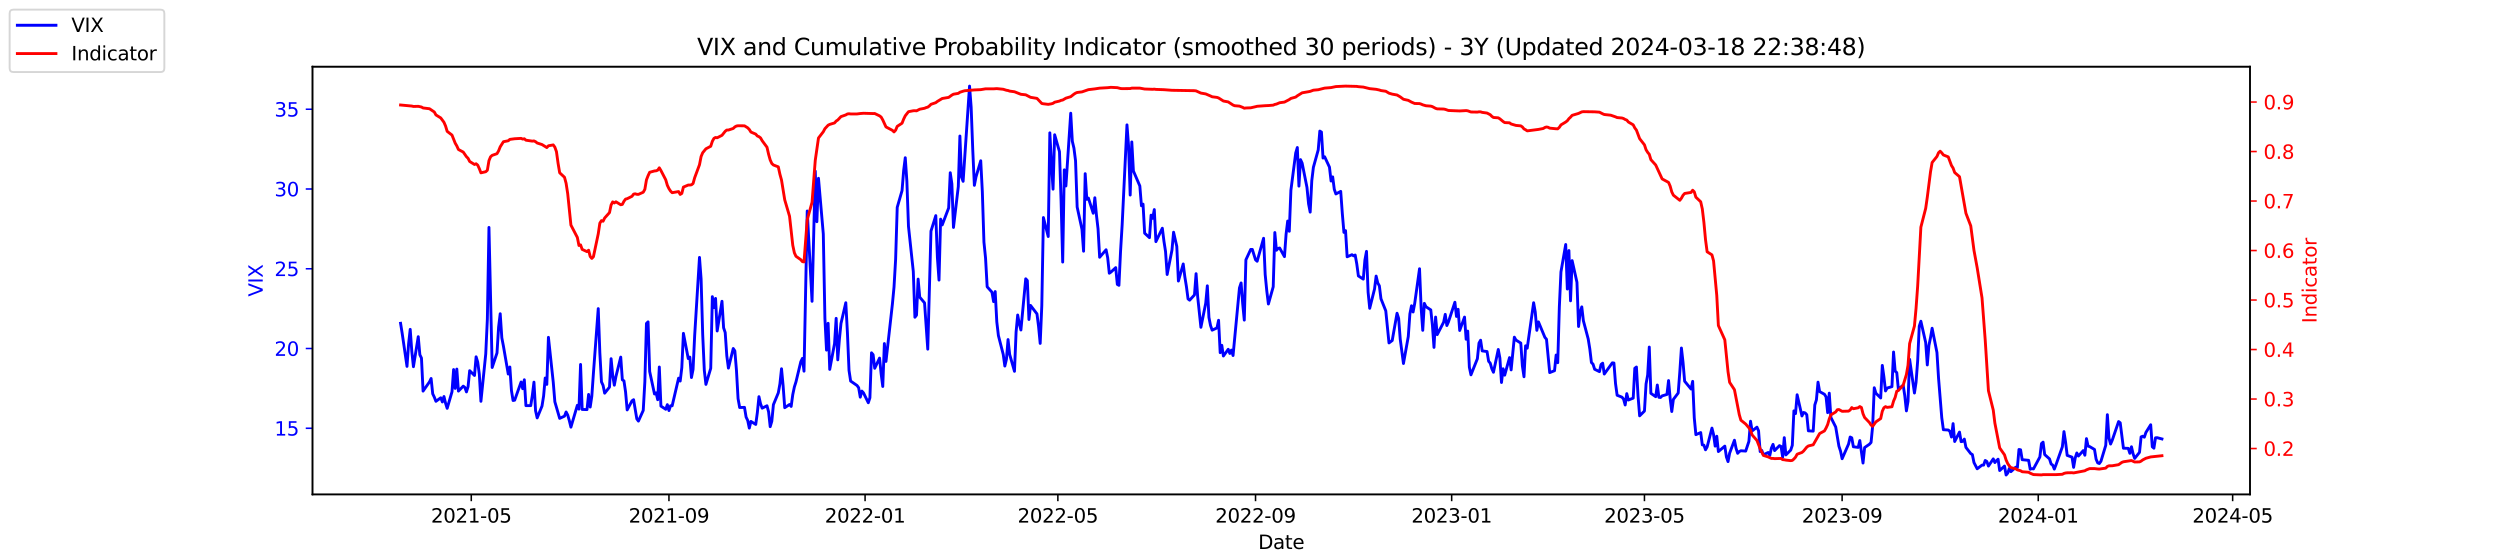 <?xml version="1.0" encoding="utf-8" standalone="no"?>
<!DOCTYPE svg PUBLIC "-//W3C//DTD SVG 1.1//EN"
  "http://www.w3.org/Graphics/SVG/1.1/DTD/svg11.dtd">
<svg xmlns:xlink="http://www.w3.org/1999/xlink" width="1296pt" height="288pt" viewBox="0 0 1296 288" xmlns="http://www.w3.org/2000/svg" version="1.1">
 <defs>
  <style type="text/css">*{stroke-linejoin: round; stroke-linecap: butt}</style>
 </defs>
 <g id="figure_1">
  <g id="patch_1">
   <path d="M 0 288 
L 1296 288 
L 1296 0 
L 0 0 
z
" style="fill: #ffffff"/>
  </g>
  <g id="axes_1">
   <g id="patch_2">
    <path d="M 162 256.32 
L 1166.4 256.32 
L 1166.4 34.56 
L 162 34.56 
z
" style="fill: #ffffff"/>
   </g>
   <g id="matplotlib.axis_1">
    <g id="xtick_1">
     <g id="line2d_1">
      <defs>
       <path id="m14a4047812" d="M 0 0 
L 0 3.5 
" style="stroke: #000000; stroke-width: 0.8"/>
      </defs>
      <g>
       <use xlink:href="#m14a4047812" x="244.311" y="256.32" style="stroke: #000000; stroke-width: 0.8"/>
      </g>
     </g>
     <g id="text_1">
      <!-- 2021-05 -->
      <g transform="translate(223.42 270.918) scale(0.1 -0.1)">
       <defs>
        <path id="DejaVuSans-32" d="M 1228 531 
L 3431 531 
L 3431 0 
L 469 0 
L 469 531 
Q 828 903 1448 1529 
Q 2069 2156 2228 2338 
Q 2531 2678 2651 2914 
Q 2772 3150 2772 3378 
Q 2772 3750 2511 3984 
Q 2250 4219 1831 4219 
Q 1534 4219 1204 4116 
Q 875 4013 500 3803 
L 500 4441 
Q 881 4594 1212 4672 
Q 1544 4750 1819 4750 
Q 2544 4750 2975 4387 
Q 3406 4025 3406 3419 
Q 3406 3131 3298 2873 
Q 3191 2616 2906 2266 
Q 2828 2175 2409 1742 
Q 1991 1309 1228 531 
z
" transform="scale(0.016)"/>
        <path id="DejaVuSans-30" d="M 2034 4250 
Q 1547 4250 1301 3770 
Q 1056 3291 1056 2328 
Q 1056 1369 1301 889 
Q 1547 409 2034 409 
Q 2525 409 2770 889 
Q 3016 1369 3016 2328 
Q 3016 3291 2770 3770 
Q 2525 4250 2034 4250 
z
M 2034 4750 
Q 2819 4750 3233 4129 
Q 3647 3509 3647 2328 
Q 3647 1150 3233 529 
Q 2819 -91 2034 -91 
Q 1250 -91 836 529 
Q 422 1150 422 2328 
Q 422 3509 836 4129 
Q 1250 4750 2034 4750 
z
" transform="scale(0.016)"/>
        <path id="DejaVuSans-31" d="M 794 531 
L 1825 531 
L 1825 4091 
L 703 3866 
L 703 4441 
L 1819 4666 
L 2450 4666 
L 2450 531 
L 3481 531 
L 3481 0 
L 794 0 
L 794 531 
z
" transform="scale(0.016)"/>
        <path id="DejaVuSans-2d" d="M 313 2009 
L 1997 2009 
L 1997 1497 
L 313 1497 
L 313 2009 
z
" transform="scale(0.016)"/>
        <path id="DejaVuSans-35" d="M 691 4666 
L 3169 4666 
L 3169 4134 
L 1269 4134 
L 1269 2991 
Q 1406 3038 1543 3061 
Q 1681 3084 1819 3084 
Q 2600 3084 3056 2656 
Q 3513 2228 3513 1497 
Q 3513 744 3044 326 
Q 2575 -91 1722 -91 
Q 1428 -91 1123 -41 
Q 819 9 494 109 
L 494 744 
Q 775 591 1075 516 
Q 1375 441 1709 441 
Q 2250 441 2565 725 
Q 2881 1009 2881 1497 
Q 2881 1984 2565 2268 
Q 2250 2553 1709 2553 
Q 1456 2553 1204 2497 
Q 953 2441 691 2322 
L 691 4666 
z
" transform="scale(0.016)"/>
       </defs>
       <use xlink:href="#DejaVuSans-32"/>
       <use xlink:href="#DejaVuSans-30" x="63.623"/>
       <use xlink:href="#DejaVuSans-32" x="127.246"/>
       <use xlink:href="#DejaVuSans-31" x="190.869"/>
       <use xlink:href="#DejaVuSans-2d" x="254.492"/>
       <use xlink:href="#DejaVuSans-30" x="290.576"/>
       <use xlink:href="#DejaVuSans-35" x="354.199"/>
      </g>
     </g>
    </g>
    <g id="xtick_2">
     <g id="line2d_2">
      <g>
       <use xlink:href="#m14a4047812" x="346.784" y="256.32" style="stroke: #000000; stroke-width: 0.8"/>
      </g>
     </g>
     <g id="text_2">
      <!-- 2021-09 -->
      <g transform="translate(325.893 270.918) scale(0.1 -0.1)">
       <defs>
        <path id="DejaVuSans-39" d="M 703 97 
L 703 672 
Q 941 559 1184 500 
Q 1428 441 1663 441 
Q 2288 441 2617 861 
Q 2947 1281 2994 2138 
Q 2813 1869 2534 1725 
Q 2256 1581 1919 1581 
Q 1219 1581 811 2004 
Q 403 2428 403 3163 
Q 403 3881 828 4315 
Q 1253 4750 1959 4750 
Q 2769 4750 3195 4129 
Q 3622 3509 3622 2328 
Q 3622 1225 3098 567 
Q 2575 -91 1691 -91 
Q 1453 -91 1209 -44 
Q 966 3 703 97 
z
M 1959 2075 
Q 2384 2075 2632 2365 
Q 2881 2656 2881 3163 
Q 2881 3666 2632 3958 
Q 2384 4250 1959 4250 
Q 1534 4250 1286 3958 
Q 1038 3666 1038 3163 
Q 1038 2656 1286 2365 
Q 1534 2075 1959 2075 
z
" transform="scale(0.016)"/>
       </defs>
       <use xlink:href="#DejaVuSans-32"/>
       <use xlink:href="#DejaVuSans-30" x="63.623"/>
       <use xlink:href="#DejaVuSans-32" x="127.246"/>
       <use xlink:href="#DejaVuSans-31" x="190.869"/>
       <use xlink:href="#DejaVuSans-2d" x="254.492"/>
       <use xlink:href="#DejaVuSans-30" x="290.576"/>
       <use xlink:href="#DejaVuSans-39" x="354.199"/>
      </g>
     </g>
    </g>
    <g id="xtick_3">
     <g id="line2d_3">
      <g>
       <use xlink:href="#m14a4047812" x="448.459" y="256.32" style="stroke: #000000; stroke-width: 0.8"/>
      </g>
     </g>
     <g id="text_3">
      <!-- 2022-01 -->
      <g transform="translate(427.567 270.918) scale(0.1 -0.1)">
       <use xlink:href="#DejaVuSans-32"/>
       <use xlink:href="#DejaVuSans-30" x="63.623"/>
       <use xlink:href="#DejaVuSans-32" x="127.246"/>
       <use xlink:href="#DejaVuSans-32" x="190.869"/>
       <use xlink:href="#DejaVuSans-2d" x="254.492"/>
       <use xlink:href="#DejaVuSans-30" x="290.576"/>
       <use xlink:href="#DejaVuSans-31" x="354.199"/>
      </g>
     </g>
    </g>
    <g id="xtick_4">
     <g id="line2d_4">
      <g>
       <use xlink:href="#m14a4047812" x="548.397" y="256.32" style="stroke: #000000; stroke-width: 0.8"/>
      </g>
     </g>
     <g id="text_4">
      <!-- 2022-05 -->
      <g transform="translate(527.506 270.918) scale(0.1 -0.1)">
       <use xlink:href="#DejaVuSans-32"/>
       <use xlink:href="#DejaVuSans-30" x="63.623"/>
       <use xlink:href="#DejaVuSans-32" x="127.246"/>
       <use xlink:href="#DejaVuSans-32" x="190.869"/>
       <use xlink:href="#DejaVuSans-2d" x="254.492"/>
       <use xlink:href="#DejaVuSans-30" x="290.576"/>
       <use xlink:href="#DejaVuSans-35" x="354.199"/>
      </g>
     </g>
    </g>
    <g id="xtick_5">
     <g id="line2d_5">
      <g>
       <use xlink:href="#m14a4047812" x="650.87" y="256.32" style="stroke: #000000; stroke-width: 0.8"/>
      </g>
     </g>
     <g id="text_5">
      <!-- 2022-09 -->
      <g transform="translate(629.979 270.918) scale(0.1 -0.1)">
       <use xlink:href="#DejaVuSans-32"/>
       <use xlink:href="#DejaVuSans-30" x="63.623"/>
       <use xlink:href="#DejaVuSans-32" x="127.246"/>
       <use xlink:href="#DejaVuSans-32" x="190.869"/>
       <use xlink:href="#DejaVuSans-2d" x="254.492"/>
       <use xlink:href="#DejaVuSans-30" x="290.576"/>
       <use xlink:href="#DejaVuSans-39" x="354.199"/>
      </g>
     </g>
    </g>
    <g id="xtick_6">
     <g id="line2d_6">
      <g>
       <use xlink:href="#m14a4047812" x="752.545" y="256.32" style="stroke: #000000; stroke-width: 0.8"/>
      </g>
     </g>
     <g id="text_6">
      <!-- 2023-01 -->
      <g transform="translate(731.653 270.918) scale(0.1 -0.1)">
       <defs>
        <path id="DejaVuSans-33" d="M 2597 2516 
Q 3050 2419 3304 2112 
Q 3559 1806 3559 1356 
Q 3559 666 3084 287 
Q 2609 -91 1734 -91 
Q 1441 -91 1130 -33 
Q 819 25 488 141 
L 488 750 
Q 750 597 1062 519 
Q 1375 441 1716 441 
Q 2309 441 2620 675 
Q 2931 909 2931 1356 
Q 2931 1769 2642 2001 
Q 2353 2234 1838 2234 
L 1294 2234 
L 1294 2753 
L 1863 2753 
Q 2328 2753 2575 2939 
Q 2822 3125 2822 3475 
Q 2822 3834 2567 4026 
Q 2313 4219 1838 4219 
Q 1578 4219 1281 4162 
Q 984 4106 628 3988 
L 628 4550 
Q 988 4650 1302 4700 
Q 1616 4750 1894 4750 
Q 2613 4750 3031 4423 
Q 3450 4097 3450 3541 
Q 3450 3153 3228 2886 
Q 3006 2619 2597 2516 
z
" transform="scale(0.016)"/>
       </defs>
       <use xlink:href="#DejaVuSans-32"/>
       <use xlink:href="#DejaVuSans-30" x="63.623"/>
       <use xlink:href="#DejaVuSans-32" x="127.246"/>
       <use xlink:href="#DejaVuSans-33" x="190.869"/>
       <use xlink:href="#DejaVuSans-2d" x="254.492"/>
       <use xlink:href="#DejaVuSans-30" x="290.576"/>
       <use xlink:href="#DejaVuSans-31" x="354.199"/>
      </g>
     </g>
    </g>
    <g id="xtick_7">
     <g id="line2d_7">
      <g>
       <use xlink:href="#m14a4047812" x="852.483" y="256.32" style="stroke: #000000; stroke-width: 0.8"/>
      </g>
     </g>
     <g id="text_7">
      <!-- 2023-05 -->
      <g transform="translate(831.592 270.918) scale(0.1 -0.1)">
       <use xlink:href="#DejaVuSans-32"/>
       <use xlink:href="#DejaVuSans-30" x="63.623"/>
       <use xlink:href="#DejaVuSans-32" x="127.246"/>
       <use xlink:href="#DejaVuSans-33" x="190.869"/>
       <use xlink:href="#DejaVuSans-2d" x="254.492"/>
       <use xlink:href="#DejaVuSans-30" x="290.576"/>
       <use xlink:href="#DejaVuSans-35" x="354.199"/>
      </g>
     </g>
    </g>
    <g id="xtick_8">
     <g id="line2d_8">
      <g>
       <use xlink:href="#m14a4047812" x="954.956" y="256.32" style="stroke: #000000; stroke-width: 0.8"/>
      </g>
     </g>
     <g id="text_8">
      <!-- 2023-09 -->
      <g transform="translate(934.065 270.918) scale(0.1 -0.1)">
       <use xlink:href="#DejaVuSans-32"/>
       <use xlink:href="#DejaVuSans-30" x="63.623"/>
       <use xlink:href="#DejaVuSans-32" x="127.246"/>
       <use xlink:href="#DejaVuSans-33" x="190.869"/>
       <use xlink:href="#DejaVuSans-2d" x="254.492"/>
       <use xlink:href="#DejaVuSans-30" x="290.576"/>
       <use xlink:href="#DejaVuSans-39" x="354.199"/>
      </g>
     </g>
    </g>
    <g id="xtick_9">
     <g id="line2d_9">
      <g>
       <use xlink:href="#m14a4047812" x="1056.631" y="256.32" style="stroke: #000000; stroke-width: 0.8"/>
      </g>
     </g>
     <g id="text_9">
      <!-- 2024-01 -->
      <g transform="translate(1035.739 270.918) scale(0.1 -0.1)">
       <defs>
        <path id="DejaVuSans-34" d="M 2419 4116 
L 825 1625 
L 2419 1625 
L 2419 4116 
z
M 2253 4666 
L 3047 4666 
L 3047 1625 
L 3713 1625 
L 3713 1100 
L 3047 1100 
L 3047 0 
L 2419 0 
L 2419 1100 
L 313 1100 
L 313 1709 
L 2253 4666 
z
" transform="scale(0.016)"/>
       </defs>
       <use xlink:href="#DejaVuSans-32"/>
       <use xlink:href="#DejaVuSans-30" x="63.623"/>
       <use xlink:href="#DejaVuSans-32" x="127.246"/>
       <use xlink:href="#DejaVuSans-34" x="190.869"/>
       <use xlink:href="#DejaVuSans-2d" x="254.492"/>
       <use xlink:href="#DejaVuSans-30" x="290.576"/>
       <use xlink:href="#DejaVuSans-31" x="354.199"/>
      </g>
     </g>
    </g>
    <g id="xtick_10">
     <g id="line2d_10">
      <g>
       <use xlink:href="#m14a4047812" x="1157.402" y="256.32" style="stroke: #000000; stroke-width: 0.8"/>
      </g>
     </g>
     <g id="text_10">
      <!-- 2024-05 -->
      <g transform="translate(1136.511 270.918) scale(0.1 -0.1)">
       <use xlink:href="#DejaVuSans-32"/>
       <use xlink:href="#DejaVuSans-30" x="63.623"/>
       <use xlink:href="#DejaVuSans-32" x="127.246"/>
       <use xlink:href="#DejaVuSans-34" x="190.869"/>
       <use xlink:href="#DejaVuSans-2d" x="254.492"/>
       <use xlink:href="#DejaVuSans-30" x="290.576"/>
       <use xlink:href="#DejaVuSans-35" x="354.199"/>
      </g>
     </g>
    </g>
    <g id="text_11">
     <!-- Date -->
     <g transform="translate(652.249 284.597) scale(0.1 -0.1)">
      <defs>
       <path id="DejaVuSans-44" d="M 1259 4147 
L 1259 519 
L 2022 519 
Q 2988 519 3436 956 
Q 3884 1394 3884 2338 
Q 3884 3275 3436 3711 
Q 2988 4147 2022 4147 
L 1259 4147 
z
M 628 4666 
L 1925 4666 
Q 3281 4666 3915 4102 
Q 4550 3538 4550 2338 
Q 4550 1131 3912 565 
Q 3275 0 1925 0 
L 628 0 
L 628 4666 
z
" transform="scale(0.016)"/>
       <path id="DejaVuSans-61" d="M 2194 1759 
Q 1497 1759 1228 1600 
Q 959 1441 959 1056 
Q 959 750 1161 570 
Q 1363 391 1709 391 
Q 2188 391 2477 730 
Q 2766 1069 2766 1631 
L 2766 1759 
L 2194 1759 
z
M 3341 1997 
L 3341 0 
L 2766 0 
L 2766 531 
Q 2569 213 2275 61 
Q 1981 -91 1556 -91 
Q 1019 -91 701 211 
Q 384 513 384 1019 
Q 384 1609 779 1909 
Q 1175 2209 1959 2209 
L 2766 2209 
L 2766 2266 
Q 2766 2663 2505 2880 
Q 2244 3097 1772 3097 
Q 1472 3097 1187 3025 
Q 903 2953 641 2809 
L 641 3341 
Q 956 3463 1253 3523 
Q 1550 3584 1831 3584 
Q 2591 3584 2966 3190 
Q 3341 2797 3341 1997 
z
" transform="scale(0.016)"/>
       <path id="DejaVuSans-74" d="M 1172 4494 
L 1172 3500 
L 2356 3500 
L 2356 3053 
L 1172 3053 
L 1172 1153 
Q 1172 725 1289 603 
Q 1406 481 1766 481 
L 2356 481 
L 2356 0 
L 1766 0 
Q 1100 0 847 248 
Q 594 497 594 1153 
L 594 3053 
L 172 3053 
L 172 3500 
L 594 3500 
L 594 4494 
L 1172 4494 
z
" transform="scale(0.016)"/>
       <path id="DejaVuSans-65" d="M 3597 1894 
L 3597 1613 
L 953 1613 
Q 991 1019 1311 708 
Q 1631 397 2203 397 
Q 2534 397 2845 478 
Q 3156 559 3463 722 
L 3463 178 
Q 3153 47 2828 -22 
Q 2503 -91 2169 -91 
Q 1331 -91 842 396 
Q 353 884 353 1716 
Q 353 2575 817 3079 
Q 1281 3584 2069 3584 
Q 2775 3584 3186 3129 
Q 3597 2675 3597 1894 
z
M 3022 2063 
Q 3016 2534 2758 2815 
Q 2500 3097 2075 3097 
Q 1594 3097 1305 2825 
Q 1016 2553 972 2059 
L 3022 2063 
z
" transform="scale(0.016)"/>
      </defs>
      <use xlink:href="#DejaVuSans-44"/>
      <use xlink:href="#DejaVuSans-61" x="77.002"/>
      <use xlink:href="#DejaVuSans-74" x="138.281"/>
      <use xlink:href="#DejaVuSans-65" x="177.49"/>
     </g>
    </g>
   </g>
   <g id="matplotlib.axis_2">
    <g id="ytick_1">
     <g id="line2d_11">
      <defs>
       <path id="m359343faa2" d="M 0 0 
L -3.5 0 
" style="stroke: #0000ff; stroke-width: 0.8"/>
      </defs>
      <g>
       <use xlink:href="#m359343faa2" x="162" y="222.012" style="fill: #0000ff; stroke: #0000ff; stroke-width: 0.8"/>
      </g>
     </g>
     <g id="text_12">
      <!-- 15 -->
      <g style="fill: #0000ff" transform="translate(142.275 225.811) scale(0.1 -0.1)">
       <use xlink:href="#DejaVuSans-31"/>
       <use xlink:href="#DejaVuSans-35" x="63.623"/>
      </g>
     </g>
    </g>
    <g id="ytick_2">
     <g id="line2d_12">
      <g>
       <use xlink:href="#m359343faa2" x="162" y="180.666" style="fill: #0000ff; stroke: #0000ff; stroke-width: 0.8"/>
      </g>
     </g>
     <g id="text_13">
      <!-- 20 -->
      <g style="fill: #0000ff" transform="translate(142.275 184.465) scale(0.1 -0.1)">
       <use xlink:href="#DejaVuSans-32"/>
       <use xlink:href="#DejaVuSans-30" x="63.623"/>
      </g>
     </g>
    </g>
    <g id="ytick_3">
     <g id="line2d_13">
      <g>
       <use xlink:href="#m359343faa2" x="162" y="139.321" style="fill: #0000ff; stroke: #0000ff; stroke-width: 0.8"/>
      </g>
     </g>
     <g id="text_14">
      <!-- 25 -->
      <g style="fill: #0000ff" transform="translate(142.275 143.12) scale(0.1 -0.1)">
       <use xlink:href="#DejaVuSans-32"/>
       <use xlink:href="#DejaVuSans-35" x="63.623"/>
      </g>
     </g>
    </g>
    <g id="ytick_4">
     <g id="line2d_14">
      <g>
       <use xlink:href="#m359343faa2" x="162" y="97.976" style="fill: #0000ff; stroke: #0000ff; stroke-width: 0.8"/>
      </g>
     </g>
     <g id="text_15">
      <!-- 30 -->
      <g style="fill: #0000ff" transform="translate(142.275 101.775) scale(0.1 -0.1)">
       <use xlink:href="#DejaVuSans-33"/>
       <use xlink:href="#DejaVuSans-30" x="63.623"/>
      </g>
     </g>
    </g>
    <g id="ytick_5">
     <g id="line2d_15">
      <g>
       <use xlink:href="#m359343faa2" x="162" y="56.63" style="fill: #0000ff; stroke: #0000ff; stroke-width: 0.8"/>
      </g>
     </g>
     <g id="text_16">
      <!-- 35 -->
      <g style="fill: #0000ff" transform="translate(142.275 60.429) scale(0.1 -0.1)">
       <use xlink:href="#DejaVuSans-33"/>
       <use xlink:href="#DejaVuSans-35" x="63.623"/>
      </g>
     </g>
    </g>
    <g id="text_17">
     <!-- VIX -->
     <g style="fill: #0000ff" transform="translate(136.195 153.76) rotate(-90) scale(0.1 -0.1)">
      <defs>
       <path id="DejaVuSans-56" d="M 1831 0 
L 50 4666 
L 709 4666 
L 2188 738 
L 3669 4666 
L 4325 4666 
L 2547 0 
L 1831 0 
z
" transform="scale(0.016)"/>
       <path id="DejaVuSans-49" d="M 628 4666 
L 1259 4666 
L 1259 0 
L 628 0 
L 628 4666 
z
" transform="scale(0.016)"/>
       <path id="DejaVuSans-58" d="M 403 4666 
L 1081 4666 
L 2241 2931 
L 3406 4666 
L 4084 4666 
L 2584 2425 
L 4184 0 
L 3506 0 
L 2194 1984 
L 872 0 
L 191 0 
L 1856 2491 
L 403 4666 
z
" transform="scale(0.016)"/>
      </defs>
      <use xlink:href="#DejaVuSans-56"/>
      <use xlink:href="#DejaVuSans-49" x="68.408"/>
      <use xlink:href="#DejaVuSans-58" x="97.9"/>
     </g>
    </g>
   </g>
   <g id="line2d_16">
    <path d="M 207.655 167.601 
L 208.488 172.811 
L 210.987 189.928 
L 211.82 178.186 
L 212.653 170.743 
L 213.486 182.237 
L 214.319 190.093 
L 216.819 174.547 
L 217.652 183.891 
L 218.485 185.628 
L 219.318 202.745 
L 222.651 197.949 
L 223.484 196.212 
L 224.317 204.15 
L 225.15 205.887 
L 225.983 208.037 
L 228.482 206.218 
L 229.315 208.368 
L 230.149 205.556 
L 230.982 209.029 
L 231.815 211.675 
L 234.314 203.075 
L 235.147 191.581 
L 235.98 201.339 
L 236.813 191.333 
L 237.647 202.745 
L 240.146 200.181 
L 240.979 200.843 
L 241.812 203.158 
L 242.645 200.429 
L 243.478 192.16 
L 245.978 194.641 
L 246.811 184.966 
L 247.644 187.695 
L 248.477 193.979 
L 249.31 208.037 
L 251.809 183.478 
L 252.643 165.451 
L 253.476 117.904 
L 255.142 190.506 
L 257.641 182.982 
L 258.474 169.586 
L 259.307 162.64 
L 260.141 175.126 
L 260.974 179.426 
L 263.473 193.897 
L 264.306 190.258 
L 265.139 202.497 
L 265.972 207.623 
L 266.806 207.458 
L 270.138 198.031 
L 270.971 201.504 
L 271.804 196.874 
L 272.637 210.27 
L 275.137 210.27 
L 275.97 204.895 
L 276.803 198.114 
L 277.636 212.916 
L 278.469 216.637 
L 280.968 210.518 
L 281.802 205.308 
L 282.635 195.964 
L 283.468 199.272 
L 284.301 174.878 
L 286.8 198.114 
L 287.633 208.285 
L 290.133 216.885 
L 292.632 215.727 
L 293.465 213.577 
L 294.298 215.148 
L 295.131 218.042 
L 295.964 221.433 
L 299.297 210.104 
L 300.13 212.089 
L 300.963 188.935 
L 301.796 212.254 
L 304.296 212.337 
L 305.129 204.481 
L 305.962 211.014 
L 306.795 205.391 
L 307.628 193.483 
L 310.127 159.994 
L 310.96 182.899 
L 311.794 197.949 
L 312.627 199.768 
L 313.46 203.82 
L 315.959 200.677 
L 316.792 185.958 
L 317.625 194.641 
L 318.458 199.685 
L 319.292 195.22 
L 321.791 185.132 
L 322.624 196.874 
L 323.457 197.452 
L 324.29 203.158 
L 325.123 212.502 
L 327.623 207.789 
L 328.456 207.21 
L 330.122 217.133 
L 330.955 218.291 
L 333.454 212.75 
L 334.288 197.949 
L 335.121 167.684 
L 335.954 166.857 
L 336.787 192.574 
L 339.286 204.233 
L 340.119 203.654 
L 340.952 207.21 
L 341.786 190.258 
L 342.619 210.518 
L 345.118 212.171 
L 345.951 209.773 
L 346.784 212.833 
L 347.617 210.352 
L 348.45 210.352 
L 351.783 196.047 
L 352.616 197.535 
L 353.449 190.589 
L 354.282 172.811 
L 356.782 185.876 
L 357.615 185.132 
L 358.448 195.716 
L 359.281 191.499 
L 360.114 173.968 
L 362.613 133.45 
L 363.447 144.613 
L 364.28 173.472 
L 365.113 191.995 
L 365.946 199.272 
L 368.445 190.92 
L 369.278 153.792 
L 370.111 159.497 
L 370.945 154.701 
L 371.778 171.57 
L 374.277 156.19 
L 375.11 169.916 
L 375.943 172.397 
L 376.776 184.47 
L 377.609 190.837 
L 380.109 180.666 
L 380.942 181.907 
L 381.775 191.912 
L 382.608 206.631 
L 383.441 211.262 
L 385.941 211.179 
L 386.774 216.223 
L 387.607 217.96 
L 388.44 221.929 
L 389.273 218.456 
L 391.772 220.027 
L 392.605 213.908 
L 393.439 205.639 
L 394.272 209.36 
L 395.105 211.593 
L 397.604 210.352 
L 398.437 213.494 
L 399.27 221.185 
L 400.103 218.373 
L 400.937 209.773 
L 403.471 203.654 
L 404.304 199.024 
L 405.137 191.168 
L 405.97 200.016 
L 406.803 211.345 
L 409.302 209.691 
L 410.136 210.683 
L 410.969 204.564 
L 411.802 200.595 
L 412.635 197.949 
L 415.134 187.53 
L 415.967 185.793 
L 416.8 192.408 
L 418.467 109.387 
L 420.966 156.19 
L 422.632 88.714 
L 423.465 114.927 
L 424.298 92.435 
L 426.798 121.294 
L 427.631 165.038 
L 428.464 181.493 
L 429.297 167.601 
L 430.13 191.499 
L 432.63 178.103 
L 433.463 165.038 
L 434.296 186.537 
L 435.129 175.953 
L 435.962 167.684 
L 438.461 156.934 
L 439.294 172.314 
L 440.128 191.995 
L 440.961 197.535 
L 444.293 199.85 
L 445.126 201.008 
L 445.959 205.887 
L 446.792 202.745 
L 447.626 203.654 
L 450.125 208.781 
L 450.958 206.218 
L 451.791 182.899 
L 452.624 183.891 
L 453.457 190.92 
L 455.957 185.628 
L 456.79 193.814 
L 457.623 200.347 
L 458.456 178.103 
L 459.289 187.364 
L 462.622 157.596 
L 463.455 148.83 
L 464.288 134.442 
L 465.121 107.485 
L 467.62 98.802 
L 468.453 88.383 
L 469.286 81.768 
L 470.12 93.924 
L 470.953 117.325 
L 473.452 140.727 
L 474.285 164.459 
L 475.118 163.384 
L 475.951 144.696 
L 476.784 154.04 
L 479.284 157.017 
L 480.95 180.997 
L 482.616 119.806 
L 485.116 111.785 
L 485.949 133.533 
L 486.782 145.192 
L 487.615 113.604 
L 488.448 116.581 
L 491.78 107.816 
L 492.614 89.541 
L 493.447 95.329 
L 494.28 117.904 
L 496.779 96.735 
L 497.612 70.522 
L 498.445 91.856 
L 499.279 94.006 
L 502.611 44.64 
L 503.444 55.555 
L 504.277 77.716 
L 505.11 96.074 
L 505.943 91.774 
L 508.408 83.339 
L 509.241 99.381 
L 510.074 125.512 
L 510.907 133.781 
L 511.74 148.665 
L 514.24 151.476 
L 515.073 156.355 
L 515.906 151.146 
L 516.739 166.857 
L 517.572 173.968 
L 520.072 183.726 
L 520.905 189.762 
L 521.738 186.207 
L 522.571 176.036 
L 523.404 183.726 
L 525.903 192.491 
L 526.736 172.149 
L 527.57 163.301 
L 528.403 167.849 
L 529.236 171.074 
L 531.735 144.53 
L 532.568 145.44 
L 533.401 165.617 
L 534.235 158.34 
L 537.567 162.722 
L 538.4 169.338 
L 539.233 178.02 
L 540.066 158.505 
L 540.899 112.777 
L 543.399 122.617 
L 544.232 68.868 
L 545.065 84.745 
L 545.898 98.058 
L 546.731 69.861 
L 549.231 78.626 
L 550.064 104.177 
L 550.897 135.848 
L 551.73 88.053 
L 552.563 96.404 
L 555.062 58.697 
L 555.895 73.251 
L 556.729 76.807 
L 557.562 83.339 
L 558.395 107.32 
L 560.894 118.896 
L 561.727 130.225 
L 562.56 90.037 
L 563.393 103.35 
L 564.227 102.689 
L 566.726 110.545 
L 567.559 102.524 
L 568.392 111.454 
L 569.225 118.648 
L 570.058 133.367 
L 573.391 129.481 
L 574.224 133.615 
L 575.057 141.636 
L 575.89 141.057 
L 578.389 138.742 
L 579.223 147.425 
L 580.056 147.921 
L 580.889 130.308 
L 581.722 116.581 
L 584.221 64.734 
L 585.054 75.732 
L 585.887 101.118 
L 586.721 73.582 
L 587.554 88.631 
L 590.886 96.404 
L 591.719 106.658 
L 592.552 105.831 
L 593.385 120.881 
L 595.885 123.196 
L 596.718 111.537 
L 597.551 113.191 
L 598.384 108.643 
L 599.217 125.263 
L 602.55 118.317 
L 603.383 125.015 
L 604.216 130.39 
L 605.049 142.298 
L 607.548 129.646 
L 608.381 120.385 
L 610.048 127.744 
L 610.881 145.688 
L 613.38 136.84 
L 614.213 143.455 
L 615.046 148.582 
L 615.879 154.949 
L 616.713 155.611 
L 619.212 152.882 
L 620.045 141.884 
L 620.878 153.874 
L 622.544 169.668 
L 625.044 157.182 
L 625.877 148.169 
L 626.71 164.542 
L 627.543 168.759 
L 628.376 171.157 
L 630.876 169.999 
L 631.709 166.03 
L 632.542 182.816 
L 633.375 179.012 
L 634.208 184.553 
L 636.707 181.08 
L 637.54 183.23 
L 638.374 181.493 
L 639.207 184.305 
L 642.539 149.244 
L 643.372 146.68 
L 644.205 157.347 
L 645.038 165.947 
L 645.872 134.69 
L 648.371 129.315 
L 649.204 129.315 
L 650.87 134.69 
L 651.703 135.434 
L 655.036 123.527 
L 655.869 142.298 
L 656.702 150.815 
L 657.535 157.596 
L 660.034 148.665 
L 660.868 120.55 
L 661.701 129.729 
L 662.534 128.819 
L 663.367 128.571 
L 665.866 133.036 
L 666.699 121.46 
L 667.532 114.596 
L 668.366 119.889 
L 669.199 98.637 
L 671.698 79.287 
L 672.531 76.476 
L 673.364 96.487 
L 674.197 82.76 
L 675.03 84.58 
L 677.53 97.149 
L 678.363 105.666 
L 679.196 109.966 
L 680.029 93.676 
L 680.862 86.73 
L 683.362 77.716 
L 684.195 67.959 
L 685.028 68.455 
L 685.861 81.934 
L 686.694 81.272 
L 689.193 86.647 
L 690.026 93.841 
L 690.86 91.691 
L 691.693 98.141 
L 692.526 100.539 
L 695.025 99.216 
L 695.858 110.71 
L 696.691 120.467 
L 697.524 119.558 
L 698.358 133.119 
L 700.857 132.044 
L 701.69 132.623 
L 702.523 132.209 
L 703.356 136.84 
L 704.189 143.042 
L 706.723 144.696 
L 707.557 134.856 
L 708.39 130.308 
L 709.223 151.476 
L 710.056 159.828 
L 712.555 149.823 
L 713.388 143.125 
L 714.221 146.68 
L 715.055 148.169 
L 715.888 154.867 
L 718.387 161.151 
L 720.053 177.772 
L 721.719 176.532 
L 724.219 162.392 
L 725.052 165.038 
L 725.885 175.87 
L 727.551 188.439 
L 730.051 174.464 
L 730.884 162.722 
L 731.717 158.505 
L 732.55 161.73 
L 733.383 157.265 
L 735.882 139.321 
L 736.715 159.58 
L 737.549 171.24 
L 738.382 157.265 
L 739.215 159.001 
L 741.714 160.655 
L 742.547 168.428 
L 743.38 180.087 
L 744.213 164.376 
L 745.047 173.472 
L 748.379 167.022 
L 749.212 162.97 
L 750.045 168.759 
L 750.878 166.857 
L 754.211 156.686 
L 755.044 164.045 
L 755.877 160.324 
L 756.71 171.322 
L 759.209 164.376 
L 760.043 175.87 
L 760.876 171.653 
L 761.709 190.341 
L 762.542 194.31 
L 765.874 185.958 
L 766.708 177.855 
L 767.541 176.366 
L 768.374 181.907 
L 770.873 182.237 
L 771.706 187.282 
L 772.539 188.274 
L 773.372 191.168 
L 774.206 192.987 
L 776.705 181.162 
L 777.538 185.628 
L 778.371 198.279 
L 779.204 191.168 
L 780.037 194.476 
L 782.537 185.38 
L 783.37 191.747 
L 785.036 174.795 
L 785.869 176.284 
L 788.368 177.855 
L 789.202 189.68 
L 790.035 195.303 
L 790.868 179.261 
L 791.701 180.501 
L 795.033 156.934 
L 795.866 161.73 
L 796.7 171.24 
L 797.533 166.857 
L 800.865 174.878 
L 801.698 175.87 
L 803.364 193.153 
L 805.864 192.16 
L 806.697 184.057 
L 807.53 188.026 
L 808.363 159.084 
L 809.196 140.975 
L 811.661 126.752 
L 812.494 149.823 
L 813.327 129.894 
L 814.16 155.942 
L 814.993 135.104 
L 817.493 146.35 
L 818.326 169.255 
L 819.159 161.978 
L 819.992 159.084 
L 820.825 166.278 
L 823.324 175.705 
L 824.158 180.914 
L 824.991 187.943 
L 825.824 188.77 
L 826.657 191.416 
L 829.156 192.656 
L 829.989 188.935 
L 830.822 188.274 
L 831.656 193.897 
L 835.821 188.108 
L 836.654 188.191 
L 837.487 198.858 
L 838.32 204.895 
L 840.82 205.887 
L 841.653 206.879 
L 842.486 209.939 
L 843.319 204.068 
L 844.152 207.375 
L 846.652 206.383 
L 847.485 190.92 
L 848.318 190.258 
L 849.151 205.225 
L 849.984 215.562 
L 852.483 213.081 
L 853.316 199.024 
L 854.15 194.393 
L 854.983 179.922 
L 855.816 203.902 
L 858.315 205.639 
L 859.148 199.602 
L 859.981 205.97 
L 860.814 206.052 
L 861.648 205.225 
L 864.147 204.481 
L 864.98 197.287 
L 865.813 206.548 
L 866.646 213.329 
L 867.479 207.045 
L 869.979 203.737 
L 870.812 192.822 
L 871.645 180.418 
L 872.478 187.778 
L 873.311 197.618 
L 876.644 201.67 
L 877.477 197.701 
L 878.31 216.637 
L 879.143 225.319 
L 881.642 224.244 
L 882.475 230.611 
L 883.308 230.777 
L 884.142 233.175 
L 884.975 231.686 
L 887.474 221.929 
L 888.307 225.237 
L 889.14 231.273 
L 889.973 226.146 
L 890.807 234.084 
L 894.139 231.273 
L 894.972 236.896 
L 895.805 239.294 
L 896.638 234.911 
L 899.138 228.213 
L 899.971 232.431 
L 900.804 234.994 
L 901.637 234.084 
L 902.47 233.671 
L 904.969 233.836 
L 906.636 228.792 
L 907.469 218.373 
L 908.302 223.417 
L 910.801 221.433 
L 911.634 223.335 
L 912.467 234.084 
L 913.301 233.506 
L 914.134 235.738 
L 916.633 234.581 
L 917.466 236.069 
L 918.299 232.265 
L 919.132 230.363 
L 919.965 233.588 
L 922.465 231.025 
L 923.298 231.438 
L 924.131 236.979 
L 924.964 226.89 
L 925.797 235.821 
L 928.297 233.34 
L 929.13 230.86 
L 929.963 212.998 
L 930.796 214.404 
L 931.629 204.647 
L 934.128 215.644 
L 934.961 213.825 
L 935.795 214.073 
L 936.628 214.983 
L 937.461 223.335 
L 939.96 223.5 
L 940.793 209.939 
L 941.626 207.293 
L 942.459 198.114 
L 943.293 202.993 
L 945.792 204.398 
L 946.625 205.722 
L 947.458 213.908 
L 948.291 203.82 
L 949.124 216.389 
L 951.624 221.35 
L 953.29 231.273 
L 954.123 233.836 
L 954.956 237.806 
L 958.289 230.198 
L 959.122 226.56 
L 959.955 226.973 
L 960.788 231.604 
L 963.287 231.935 
L 964.12 228.379 
L 965.787 240.038 
L 966.62 232.017 
L 969.119 230.281 
L 969.952 229.371 
L 970.785 220.854 
L 971.618 201.008 
L 972.451 203.82 
L 974.951 206.3 
L 975.784 189.431 
L 976.617 195.385 
L 977.45 202.662 
L 978.283 201.174 
L 980.783 200.429 
L 981.616 182.485 
L 982.449 192.408 
L 983.282 193.153 
L 984.115 201.752 
L 986.614 199.685 
L 987.448 205.225 
L 988.281 212.998 
L 989.114 208.037 
L 989.947 186.289 
L 992.446 203.737 
L 993.279 198.197 
L 994.112 187.116 
L 994.946 169.09 
L 995.779 166.526 
L 998.278 177.607 
L 999.111 189.183 
L 999.944 179.095 
L 1000.777 175.043 
L 1001.61 170.165 
L 1004.11 182.734 
L 1004.943 196.047 
L 1006.609 216.554 
L 1007.442 222.756 
L 1009.976 222.921 
L 1010.809 223.583 
L 1011.642 226.56 
L 1012.476 219.614 
L 1013.309 228.875 
L 1015.808 223.996 
L 1016.641 228.958 
L 1017.474 228.792 
L 1018.307 227.635 
L 1019.14 231.935 
L 1021.64 235.159 
L 1022.473 235.656 
L 1023.306 239.79 
L 1024.972 243.015 
L 1027.472 241.113 
L 1028.305 241.113 
L 1029.138 238.715 
L 1029.971 239.211 
L 1030.804 241.609 
L 1033.303 237.888 
L 1034.137 239.79 
L 1034.97 238.798 
L 1035.803 238.054 
L 1036.636 243.925 
L 1039.135 241.609 
L 1039.968 246.24 
L 1040.801 245.248 
L 1041.635 242.85 
L 1042.468 244.503 
L 1044.967 242.188 
L 1045.8 242.436 
L 1046.633 233.009 
L 1047.466 233.175 
L 1048.299 238.302 
L 1051.632 238.632 
L 1052.465 243.263 
L 1053.298 242.932 
L 1054.131 243.098 
L 1057.464 236.896 
L 1058.297 229.95 
L 1059.13 229.206 
L 1059.963 235.656 
L 1062.462 237.888 
L 1063.295 240.534 
L 1064.129 241.113 
L 1064.962 243.18 
L 1065.795 241.03 
L 1069.127 231.604 
L 1069.96 223.748 
L 1070.793 229.206 
L 1071.627 236.069 
L 1074.126 236.979 
L 1074.959 242.271 
L 1075.792 237.392 
L 1076.625 234.829 
L 1077.458 236.4 
L 1079.958 233.588 
L 1080.791 235.986 
L 1081.624 227.387 
L 1082.457 231.273 
L 1083.29 231.521 
L 1085.789 233.009 
L 1086.623 238.054 
L 1087.456 239.956 
L 1088.289 240.286 
L 1089.122 239.129 
L 1091.621 230.86 
L 1092.454 214.983 
L 1093.287 227.138 
L 1094.121 230.198 
L 1094.954 228.296 
L 1098.286 218.539 
L 1099.119 219.2 
L 1100.785 232.348 
L 1103.285 232.431 
L 1104.118 234.994 
L 1104.951 231.604 
L 1105.784 235.242 
L 1106.617 237.64 
L 1109.117 234.498 
L 1109.95 226.477 
L 1110.783 226.146 
L 1111.616 226.642 
L 1112.449 224.162 
L 1114.914 220.192 
L 1115.747 231.604 
L 1116.58 232.348 
L 1117.413 226.973 
L 1118.246 226.89 
L 1120.745 227.552 
L 1120.745 227.552 
" clip-path="url(#p69b53b83bf)" style="fill: none; stroke: #0000ff; stroke-width: 1.5; stroke-linecap: square"/>
   </g>
   <g id="patch_3">
    <path d="M 162 256.32 
L 162 34.56 
" style="fill: none; stroke: #000000; stroke-width: 0.8; stroke-linejoin: miter; stroke-linecap: square"/>
   </g>
   <g id="patch_4">
    <path d="M 1166.4 256.32 
L 1166.4 34.56 
" style="fill: none; stroke: #000000; stroke-width: 0.8; stroke-linejoin: miter; stroke-linecap: square"/>
   </g>
   <g id="patch_5">
    <path d="M 162 256.32 
L 1166.4 256.32 
" style="fill: none; stroke: #000000; stroke-width: 0.8; stroke-linejoin: miter; stroke-linecap: square"/>
   </g>
   <g id="patch_6">
    <path d="M 162 34.56 
L 1166.4 34.56 
" style="fill: none; stroke: #000000; stroke-width: 0.8; stroke-linejoin: miter; stroke-linecap: square"/>
   </g>
  </g>
  <g id="axes_2">
   <g id="matplotlib.axis_3">
    <g id="ytick_6">
     <g id="line2d_17">
      <defs>
       <path id="m5922c0dd51" d="M 0 0 
L 3.5 0 
" style="stroke: #ff0000; stroke-width: 0.8"/>
      </defs>
      <g>
       <use xlink:href="#m5922c0dd51" x="1166.4" y="232.519" style="fill: #ff0000; stroke: #ff0000; stroke-width: 0.8"/>
      </g>
     </g>
     <g id="text_18">
      <!-- 0.2 -->
      <g style="fill: #ff0000" transform="translate(1173.4 236.318) scale(0.1 -0.1)">
       <defs>
        <path id="DejaVuSans-2e" d="M 684 794 
L 1344 794 
L 1344 0 
L 684 0 
L 684 794 
z
" transform="scale(0.016)"/>
       </defs>
       <use xlink:href="#DejaVuSans-30"/>
       <use xlink:href="#DejaVuSans-2e" x="63.623"/>
       <use xlink:href="#DejaVuSans-32" x="95.41"/>
      </g>
     </g>
    </g>
    <g id="ytick_7">
     <g id="line2d_18">
      <g>
       <use xlink:href="#m5922c0dd51" x="1166.4" y="206.859" style="fill: #ff0000; stroke: #ff0000; stroke-width: 0.8"/>
      </g>
     </g>
     <g id="text_19">
      <!-- 0.3 -->
      <g style="fill: #ff0000" transform="translate(1173.4 210.658) scale(0.1 -0.1)">
       <use xlink:href="#DejaVuSans-30"/>
       <use xlink:href="#DejaVuSans-2e" x="63.623"/>
       <use xlink:href="#DejaVuSans-33" x="95.41"/>
      </g>
     </g>
    </g>
    <g id="ytick_8">
     <g id="line2d_19">
      <g>
       <use xlink:href="#m5922c0dd51" x="1166.4" y="181.199" style="fill: #ff0000; stroke: #ff0000; stroke-width: 0.8"/>
      </g>
     </g>
     <g id="text_20">
      <!-- 0.4 -->
      <g style="fill: #ff0000" transform="translate(1173.4 184.998) scale(0.1 -0.1)">
       <use xlink:href="#DejaVuSans-30"/>
       <use xlink:href="#DejaVuSans-2e" x="63.623"/>
       <use xlink:href="#DejaVuSans-34" x="95.41"/>
      </g>
     </g>
    </g>
    <g id="ytick_9">
     <g id="line2d_20">
      <g>
       <use xlink:href="#m5922c0dd51" x="1166.4" y="155.539" style="fill: #ff0000; stroke: #ff0000; stroke-width: 0.8"/>
      </g>
     </g>
     <g id="text_21">
      <!-- 0.5 -->
      <g style="fill: #ff0000" transform="translate(1173.4 159.338) scale(0.1 -0.1)">
       <use xlink:href="#DejaVuSans-30"/>
       <use xlink:href="#DejaVuSans-2e" x="63.623"/>
       <use xlink:href="#DejaVuSans-35" x="95.41"/>
      </g>
     </g>
    </g>
    <g id="ytick_10">
     <g id="line2d_21">
      <g>
       <use xlink:href="#m5922c0dd51" x="1166.4" y="129.879" style="fill: #ff0000; stroke: #ff0000; stroke-width: 0.8"/>
      </g>
     </g>
     <g id="text_22">
      <!-- 0.6 -->
      <g style="fill: #ff0000" transform="translate(1173.4 133.678) scale(0.1 -0.1)">
       <defs>
        <path id="DejaVuSans-36" d="M 2113 2584 
Q 1688 2584 1439 2293 
Q 1191 2003 1191 1497 
Q 1191 994 1439 701 
Q 1688 409 2113 409 
Q 2538 409 2786 701 
Q 3034 994 3034 1497 
Q 3034 2003 2786 2293 
Q 2538 2584 2113 2584 
z
M 3366 4563 
L 3366 3988 
Q 3128 4100 2886 4159 
Q 2644 4219 2406 4219 
Q 1781 4219 1451 3797 
Q 1122 3375 1075 2522 
Q 1259 2794 1537 2939 
Q 1816 3084 2150 3084 
Q 2853 3084 3261 2657 
Q 3669 2231 3669 1497 
Q 3669 778 3244 343 
Q 2819 -91 2113 -91 
Q 1303 -91 875 529 
Q 447 1150 447 2328 
Q 447 3434 972 4092 
Q 1497 4750 2381 4750 
Q 2619 4750 2861 4703 
Q 3103 4656 3366 4563 
z
" transform="scale(0.016)"/>
       </defs>
       <use xlink:href="#DejaVuSans-30"/>
       <use xlink:href="#DejaVuSans-2e" x="63.623"/>
       <use xlink:href="#DejaVuSans-36" x="95.41"/>
      </g>
     </g>
    </g>
    <g id="ytick_11">
     <g id="line2d_22">
      <g>
       <use xlink:href="#m5922c0dd51" x="1166.4" y="104.218" style="fill: #ff0000; stroke: #ff0000; stroke-width: 0.8"/>
      </g>
     </g>
     <g id="text_23">
      <!-- 0.7 -->
      <g style="fill: #ff0000" transform="translate(1173.4 108.018) scale(0.1 -0.1)">
       <defs>
        <path id="DejaVuSans-37" d="M 525 4666 
L 3525 4666 
L 3525 4397 
L 1831 0 
L 1172 0 
L 2766 4134 
L 525 4134 
L 525 4666 
z
" transform="scale(0.016)"/>
       </defs>
       <use xlink:href="#DejaVuSans-30"/>
       <use xlink:href="#DejaVuSans-2e" x="63.623"/>
       <use xlink:href="#DejaVuSans-37" x="95.41"/>
      </g>
     </g>
    </g>
    <g id="ytick_12">
     <g id="line2d_23">
      <g>
       <use xlink:href="#m5922c0dd51" x="1166.4" y="78.558" style="fill: #ff0000; stroke: #ff0000; stroke-width: 0.8"/>
      </g>
     </g>
     <g id="text_24">
      <!-- 0.8 -->
      <g style="fill: #ff0000" transform="translate(1173.4 82.358) scale(0.1 -0.1)">
       <defs>
        <path id="DejaVuSans-38" d="M 2034 2216 
Q 1584 2216 1326 1975 
Q 1069 1734 1069 1313 
Q 1069 891 1326 650 
Q 1584 409 2034 409 
Q 2484 409 2743 651 
Q 3003 894 3003 1313 
Q 3003 1734 2745 1975 
Q 2488 2216 2034 2216 
z
M 1403 2484 
Q 997 2584 770 2862 
Q 544 3141 544 3541 
Q 544 4100 942 4425 
Q 1341 4750 2034 4750 
Q 2731 4750 3128 4425 
Q 3525 4100 3525 3541 
Q 3525 3141 3298 2862 
Q 3072 2584 2669 2484 
Q 3125 2378 3379 2068 
Q 3634 1759 3634 1313 
Q 3634 634 3220 271 
Q 2806 -91 2034 -91 
Q 1263 -91 848 271 
Q 434 634 434 1313 
Q 434 1759 690 2068 
Q 947 2378 1403 2484 
z
M 1172 3481 
Q 1172 3119 1398 2916 
Q 1625 2713 2034 2713 
Q 2441 2713 2670 2916 
Q 2900 3119 2900 3481 
Q 2900 3844 2670 4047 
Q 2441 4250 2034 4250 
Q 1625 4250 1398 4047 
Q 1172 3844 1172 3481 
z
" transform="scale(0.016)"/>
       </defs>
       <use xlink:href="#DejaVuSans-30"/>
       <use xlink:href="#DejaVuSans-2e" x="63.623"/>
       <use xlink:href="#DejaVuSans-38" x="95.41"/>
      </g>
     </g>
    </g>
    <g id="ytick_13">
     <g id="line2d_24">
      <g>
       <use xlink:href="#m5922c0dd51" x="1166.4" y="52.898" style="fill: #ff0000; stroke: #ff0000; stroke-width: 0.8"/>
      </g>
     </g>
     <g id="text_25">
      <!-- 0.9 -->
      <g style="fill: #ff0000" transform="translate(1173.4 56.697) scale(0.1 -0.1)">
       <use xlink:href="#DejaVuSans-30"/>
       <use xlink:href="#DejaVuSans-2e" x="63.623"/>
       <use xlink:href="#DejaVuSans-39" x="95.41"/>
      </g>
     </g>
    </g>
    <g id="text_26">
     <!-- Indicator -->
     <g style="fill: #ff0000" transform="translate(1200.902 167.535) rotate(-90) scale(0.1 -0.1)">
      <defs>
       <path id="DejaVuSans-6e" d="M 3513 2113 
L 3513 0 
L 2938 0 
L 2938 2094 
Q 2938 2591 2744 2837 
Q 2550 3084 2163 3084 
Q 1697 3084 1428 2787 
Q 1159 2491 1159 1978 
L 1159 0 
L 581 0 
L 581 3500 
L 1159 3500 
L 1159 2956 
Q 1366 3272 1645 3428 
Q 1925 3584 2291 3584 
Q 2894 3584 3203 3211 
Q 3513 2838 3513 2113 
z
" transform="scale(0.016)"/>
       <path id="DejaVuSans-64" d="M 2906 2969 
L 2906 4863 
L 3481 4863 
L 3481 0 
L 2906 0 
L 2906 525 
Q 2725 213 2448 61 
Q 2172 -91 1784 -91 
Q 1150 -91 751 415 
Q 353 922 353 1747 
Q 353 2572 751 3078 
Q 1150 3584 1784 3584 
Q 2172 3584 2448 3432 
Q 2725 3281 2906 2969 
z
M 947 1747 
Q 947 1113 1208 752 
Q 1469 391 1925 391 
Q 2381 391 2643 752 
Q 2906 1113 2906 1747 
Q 2906 2381 2643 2742 
Q 2381 3103 1925 3103 
Q 1469 3103 1208 2742 
Q 947 2381 947 1747 
z
" transform="scale(0.016)"/>
       <path id="DejaVuSans-69" d="M 603 3500 
L 1178 3500 
L 1178 0 
L 603 0 
L 603 3500 
z
M 603 4863 
L 1178 4863 
L 1178 4134 
L 603 4134 
L 603 4863 
z
" transform="scale(0.016)"/>
       <path id="DejaVuSans-63" d="M 3122 3366 
L 3122 2828 
Q 2878 2963 2633 3030 
Q 2388 3097 2138 3097 
Q 1578 3097 1268 2742 
Q 959 2388 959 1747 
Q 959 1106 1268 751 
Q 1578 397 2138 397 
Q 2388 397 2633 464 
Q 2878 531 3122 666 
L 3122 134 
Q 2881 22 2623 -34 
Q 2366 -91 2075 -91 
Q 1284 -91 818 406 
Q 353 903 353 1747 
Q 353 2603 823 3093 
Q 1294 3584 2113 3584 
Q 2378 3584 2631 3529 
Q 2884 3475 3122 3366 
z
" transform="scale(0.016)"/>
       <path id="DejaVuSans-6f" d="M 1959 3097 
Q 1497 3097 1228 2736 
Q 959 2375 959 1747 
Q 959 1119 1226 758 
Q 1494 397 1959 397 
Q 2419 397 2687 759 
Q 2956 1122 2956 1747 
Q 2956 2369 2687 2733 
Q 2419 3097 1959 3097 
z
M 1959 3584 
Q 2709 3584 3137 3096 
Q 3566 2609 3566 1747 
Q 3566 888 3137 398 
Q 2709 -91 1959 -91 
Q 1206 -91 779 398 
Q 353 888 353 1747 
Q 353 2609 779 3096 
Q 1206 3584 1959 3584 
z
" transform="scale(0.016)"/>
       <path id="DejaVuSans-72" d="M 2631 2963 
Q 2534 3019 2420 3045 
Q 2306 3072 2169 3072 
Q 1681 3072 1420 2755 
Q 1159 2438 1159 1844 
L 1159 0 
L 581 0 
L 581 3500 
L 1159 3500 
L 1159 2956 
Q 1341 3275 1631 3429 
Q 1922 3584 2338 3584 
Q 2397 3584 2469 3576 
Q 2541 3569 2628 3553 
L 2631 2963 
z
" transform="scale(0.016)"/>
      </defs>
      <use xlink:href="#DejaVuSans-49"/>
      <use xlink:href="#DejaVuSans-6e" x="29.492"/>
      <use xlink:href="#DejaVuSans-64" x="92.871"/>
      <use xlink:href="#DejaVuSans-69" x="156.348"/>
      <use xlink:href="#DejaVuSans-63" x="184.131"/>
      <use xlink:href="#DejaVuSans-61" x="239.111"/>
      <use xlink:href="#DejaVuSans-74" x="300.391"/>
      <use xlink:href="#DejaVuSans-6f" x="339.6"/>
      <use xlink:href="#DejaVuSans-72" x="400.781"/>
     </g>
    </g>
   </g>
   <g id="line2d_25">
    <path d="M 207.655 54.432 
L 213.486 54.976 
L 214.319 55.188 
L 216.819 55.119 
L 218.485 55.477 
L 219.318 55.963 
L 222.651 56.37 
L 225.15 58.062 
L 225.983 59.577 
L 228.482 61.134 
L 230.149 63.395 
L 230.982 65.326 
L 231.815 68.095 
L 234.314 70.028 
L 235.98 74.222 
L 236.813 75.647 
L 237.647 77.497 
L 240.146 78.835 
L 241.812 81.23 
L 242.645 82.071 
L 243.478 83.705 
L 245.978 85.265 
L 246.811 84.901 
L 247.644 85.603 
L 248.477 87.414 
L 249.31 89.596 
L 251.809 89.018 
L 252.643 88.244 
L 253.476 83.275 
L 254.309 81.281 
L 255.142 80.538 
L 257.641 79.664 
L 258.474 78.197 
L 259.307 76.107 
L 260.974 73.472 
L 263.473 72.971 
L 264.306 72.259 
L 266.806 71.928 
L 270.138 71.738 
L 270.971 72.113 
L 271.804 71.943 
L 272.637 72.675 
L 275.97 73.164 
L 276.803 73.054 
L 277.636 73.452 
L 278.469 74.133 
L 280.968 74.937 
L 283.468 76.489 
L 284.301 75.582 
L 286.8 75.127 
L 287.633 76.285 
L 288.466 78.619 
L 289.3 84.62 
L 290.133 89.566 
L 292.632 91.894 
L 293.465 95.018 
L 294.298 100.399 
L 295.964 116.685 
L 299.297 123.089 
L 300.13 127.258 
L 300.963 126.945 
L 301.796 129.285 
L 304.296 130.443 
L 305.129 129.709 
L 305.962 132.96 
L 306.795 133.958 
L 307.628 133.086 
L 310.127 121.25 
L 310.96 115.689 
L 311.794 114.374 
L 312.627 114.684 
L 313.46 113.006 
L 315.959 110.21 
L 316.792 106.256 
L 317.625 104.661 
L 318.458 105.209 
L 319.292 104.612 
L 321.791 106.143 
L 322.624 105.954 
L 323.457 104.347 
L 324.29 103.215 
L 325.123 103.006 
L 327.623 101.76 
L 328.456 100.635 
L 329.289 100.474 
L 330.122 100.731 
L 330.955 100.764 
L 333.454 99.651 
L 334.288 98.155 
L 335.121 93.252 
L 335.954 91.1 
L 336.787 89.319 
L 339.286 88.621 
L 340.119 88.551 
L 340.952 88.23 
L 341.786 86.996 
L 342.619 88.39 
L 345.118 93.21 
L 345.951 96.073 
L 346.784 97.79 
L 347.617 99.072 
L 348.45 99.891 
L 351.783 99.309 
L 352.616 100.785 
L 353.449 100.261 
L 354.282 96.986 
L 356.782 95.926 
L 357.615 95.926 
L 358.448 95.797 
L 359.281 95.144 
L 360.114 92.143 
L 362.613 85.412 
L 363.447 81.143 
L 364.28 79.169 
L 365.946 77.144 
L 368.445 75.813 
L 369.278 73.235 
L 370.111 71.735 
L 370.945 71.257 
L 371.778 71.429 
L 374.277 70.145 
L 375.943 68.06 
L 376.776 67.398 
L 377.609 67.414 
L 380.109 66.586 
L 380.942 65.79 
L 381.775 65.34 
L 382.608 65.187 
L 385.941 65.23 
L 387.607 66.265 
L 388.44 67.118 
L 389.273 68.452 
L 391.772 69.531 
L 392.605 70.5 
L 393.439 70.848 
L 394.272 71.493 
L 395.105 72.938 
L 397.604 76.317 
L 398.437 79.959 
L 399.27 82.925 
L 400.103 84.757 
L 400.937 85.529 
L 403.471 86.501 
L 404.304 90.307 
L 405.137 93.353 
L 406.803 103.6 
L 409.302 112.102 
L 410.969 127.141 
L 411.802 131.059 
L 412.635 132.854 
L 415.134 134.623 
L 415.967 135.64 
L 416.8 135.771 
L 418.467 113.944 
L 420.966 104.842 
L 422.632 83.108 
L 424.298 71.542 
L 426.798 68.296 
L 427.631 66.718 
L 429.297 64.914 
L 430.13 64.49 
L 432.63 63.729 
L 433.463 62.762 
L 434.296 62.218 
L 435.962 60.45 
L 438.461 59.573 
L 439.294 59.082 
L 440.128 58.974 
L 440.961 59.071 
L 444.293 59.069 
L 445.959 58.854 
L 447.626 58.721 
L 452.624 58.87 
L 453.457 58.847 
L 455.957 60.056 
L 456.79 60.699 
L 457.623 62.17 
L 459.289 65.801 
L 462.622 67.571 
L 463.455 68.386 
L 464.288 67.483 
L 465.121 65.499 
L 467.62 63.87 
L 468.453 61.744 
L 469.286 60.029 
L 470.953 57.898 
L 473.452 57.419 
L 474.285 57.376 
L 475.118 57.462 
L 476.784 56.618 
L 479.284 56.127 
L 480.117 55.765 
L 480.95 55.538 
L 481.783 54.913 
L 482.616 54.073 
L 485.116 53.219 
L 485.949 52.571 
L 488.448 51.058 
L 491.78 50.491 
L 493.447 49.294 
L 494.28 48.835 
L 496.779 48.406 
L 497.612 47.829 
L 499.279 47.275 
L 500.112 47.045 
L 505.11 46.619 
L 508.408 46.474 
L 510.907 46.051 
L 515.073 46.054 
L 516.739 45.937 
L 520.072 46.273 
L 521.738 46.795 
L 522.571 46.924 
L 523.404 47.226 
L 525.903 47.567 
L 527.57 48.231 
L 529.236 48.888 
L 531.735 49.153 
L 534.235 50.448 
L 537.567 50.999 
L 540.066 53.643 
L 540.899 53.8 
L 543.399 54.096 
L 545.065 53.816 
L 545.898 53.56 
L 546.731 52.987 
L 549.231 52.397 
L 550.064 52.019 
L 550.897 51.859 
L 552.563 50.885 
L 555.062 50.122 
L 556.729 48.816 
L 557.562 48.279 
L 558.395 47.94 
L 560.894 47.633 
L 564.227 46.478 
L 567.559 46.082 
L 570.058 45.696 
L 574.224 45.456 
L 575.89 45.274 
L 579.223 45.446 
L 580.889 45.885 
L 581.722 45.953 
L 585.887 45.912 
L 586.721 45.688 
L 590.886 45.69 
L 593.385 46.146 
L 597.551 46.293 
L 598.384 46.21 
L 599.217 46.346 
L 603.383 46.493 
L 607.548 46.809 
L 619.212 47.012 
L 620.045 47.12 
L 622.544 48.256 
L 625.044 48.689 
L 627.543 49.766 
L 628.376 50.172 
L 630.876 50.491 
L 631.709 50.778 
L 634.208 52.366 
L 636.707 52.832 
L 639.207 54.46 
L 640.04 54.803 
L 642.539 55.01 
L 644.205 55.662 
L 645.038 56.105 
L 645.872 55.975 
L 648.371 55.888 
L 650.87 55.315 
L 651.703 55.096 
L 655.869 54.789 
L 657.535 54.718 
L 660.034 54.503 
L 660.868 54.138 
L 661.701 53.96 
L 663.367 53.256 
L 665.866 52.921 
L 668.366 51.611 
L 669.199 51.028 
L 671.698 50.318 
L 672.531 49.666 
L 675.03 48.115 
L 678.363 47.534 
L 679.196 47.367 
L 680.862 46.754 
L 683.362 46.523 
L 686.694 45.675 
L 690.026 45.403 
L 692.526 44.88 
L 697.524 44.64 
L 703.356 44.791 
L 704.189 44.93 
L 706.723 45.14 
L 710.056 45.958 
L 713.388 46.299 
L 715.055 46.66 
L 715.888 46.943 
L 718.387 47.304 
L 720.053 48.306 
L 721.719 48.801 
L 724.219 49.25 
L 725.885 50.219 
L 727.551 51.46 
L 730.051 52.022 
L 731.717 52.939 
L 733.383 53.647 
L 735.882 53.705 
L 736.715 53.966 
L 737.549 54.344 
L 739.215 54.827 
L 741.714 55.013 
L 742.547 55.269 
L 744.213 56.172 
L 745.047 56.437 
L 748.379 56.525 
L 749.212 56.688 
L 750.878 57.274 
L 756.71 57.516 
L 760.043 57.329 
L 760.876 57.452 
L 762.542 58.051 
L 765.874 58.107 
L 766.708 57.959 
L 767.541 57.985 
L 768.374 58.257 
L 770.873 58.602 
L 772.539 59.468 
L 773.372 60.32 
L 774.206 60.902 
L 776.705 61.081 
L 777.538 61.604 
L 779.204 62.991 
L 780.037 63.547 
L 782.537 63.663 
L 783.37 64.279 
L 785.869 65.02 
L 788.368 65.242 
L 789.202 65.815 
L 790.035 66.84 
L 790.868 67.264 
L 791.701 67.845 
L 797.533 67.088 
L 800.032 66.606 
L 800.865 66.089 
L 801.698 65.828 
L 802.531 65.988 
L 803.364 66.43 
L 806.697 66.756 
L 807.53 66.777 
L 808.363 65.999 
L 809.196 64.751 
L 811.661 63.258 
L 812.494 62.605 
L 813.327 61.517 
L 814.16 60.748 
L 814.993 59.798 
L 818.326 58.793 
L 819.992 58.004 
L 820.825 57.885 
L 826.657 57.974 
L 829.156 58.145 
L 830.822 59.007 
L 831.656 59.358 
L 834.988 59.715 
L 837.487 60.58 
L 838.32 60.948 
L 840.82 61.178 
L 841.653 61.449 
L 842.486 61.94 
L 843.319 62.254 
L 844.152 63.247 
L 846.652 64.72 
L 847.485 66.331 
L 848.318 67.445 
L 849.984 71.872 
L 852.483 75.086 
L 853.316 77.629 
L 854.15 78.972 
L 854.983 79.988 
L 855.816 82.766 
L 858.315 85.535 
L 861.648 92.745 
L 864.98 94.566 
L 865.813 96.503 
L 866.646 99.495 
L 867.479 101.187 
L 870.812 103.835 
L 871.645 102.742 
L 872.478 101.242 
L 873.311 100.293 
L 876.644 99.755 
L 877.477 98.615 
L 878.31 99.443 
L 879.143 102.219 
L 881.642 104.6 
L 882.475 108.323 
L 883.308 115.325 
L 884.142 124.254 
L 884.975 130.525 
L 887.474 132.119 
L 888.307 135.249 
L 889.973 153.17 
L 890.807 168.76 
L 894.139 176.161 
L 895.805 192.665 
L 896.638 198.212 
L 899.138 202.032 
L 901.637 214.924 
L 902.47 217.82 
L 904.969 219.825 
L 906.636 221.797 
L 907.469 223.043 
L 908.302 225.458 
L 910.801 228.346 
L 912.467 232.639 
L 914.134 236.075 
L 916.633 236.864 
L 918.299 237.654 
L 919.132 237.644 
L 919.965 237.759 
L 923.298 237.661 
L 924.131 238.27 
L 924.964 238.335 
L 925.797 238.515 
L 928.297 238.794 
L 929.13 238.669 
L 929.963 237.944 
L 930.796 237.009 
L 931.629 235.466 
L 934.128 234.549 
L 934.961 233.835 
L 936.628 231.79 
L 937.461 231.178 
L 939.96 230.581 
L 943.293 224.74 
L 945.792 223.384 
L 946.625 221.898 
L 947.458 220.081 
L 948.291 217.158 
L 949.124 215.072 
L 951.624 213.555 
L 952.457 212.416 
L 953.29 212.294 
L 954.956 213.223 
L 958.289 213.124 
L 959.122 212.537 
L 959.955 211.295 
L 960.788 211.886 
L 963.287 211.4 
L 964.12 210.768 
L 964.953 211.243 
L 965.787 214.494 
L 966.62 216.436 
L 969.119 219.043 
L 969.952 220.342 
L 970.785 220.983 
L 972.451 218.704 
L 974.951 216.977 
L 975.784 213.174 
L 976.617 211.389 
L 977.45 210.8 
L 978.283 211.191 
L 980.783 210.863 
L 981.616 207.925 
L 982.449 206.008 
L 983.282 202.8 
L 984.115 202.465 
L 986.614 199.65 
L 988.281 194.139 
L 989.114 189.335 
L 989.947 178.105 
L 992.446 168.991 
L 993.279 159.865 
L 994.112 148.401 
L 995.779 117.768 
L 998.278 108.003 
L 999.111 102.208 
L 1000.777 89.089 
L 1001.61 84.248 
L 1004.11 81.118 
L 1004.943 79.169 
L 1005.776 78.386 
L 1006.609 79.238 
L 1007.442 80.327 
L 1009.976 81.332 
L 1011.642 85.803 
L 1012.476 87.121 
L 1013.309 89.443 
L 1015.808 91.6 
L 1019.14 110.562 
L 1021.64 117.092 
L 1023.306 129.77 
L 1024.972 138.823 
L 1027.472 154.398 
L 1029.138 176.312 
L 1030.804 202.546 
L 1033.303 212.587 
L 1034.137 219.306 
L 1036.636 232.203 
L 1039.135 235.782 
L 1039.968 238.472 
L 1040.801 240.304 
L 1041.635 241.537 
L 1042.468 242.426 
L 1044.967 243.015 
L 1045.8 243.586 
L 1047.466 244.039 
L 1048.299 244.551 
L 1051.632 244.811 
L 1052.465 245.312 
L 1054.131 246.016 
L 1058.297 246.192 
L 1059.13 246.049 
L 1065.795 246.049 
L 1069.127 245.863 
L 1069.96 245.417 
L 1070.793 245.195 
L 1071.627 245.099 
L 1074.126 245.052 
L 1074.959 245.161 
L 1080.791 244.044 
L 1081.624 243.56 
L 1083.29 242.919 
L 1085.789 242.919 
L 1087.456 243.114 
L 1088.289 243.162 
L 1091.621 242.677 
L 1092.454 241.797 
L 1093.287 241.48 
L 1094.954 241.458 
L 1098.286 240.886 
L 1099.952 239.707 
L 1100.785 239.384 
L 1104.951 238.746 
L 1106.617 239.5 
L 1109.117 239.442 
L 1109.95 239.048 
L 1110.783 238.424 
L 1112.449 237.558 
L 1114.914 236.875 
L 1120.745 236.245 
L 1120.745 236.245 
" clip-path="url(#p69b53b83bf)" style="fill: none; stroke: #ff0000; stroke-width: 1.5; stroke-linecap: square"/>
   </g>
   <g id="patch_7">
    <path d="M 162 256.32 
L 162 34.56 
" style="fill: none; stroke: #000000; stroke-width: 0.8; stroke-linejoin: miter; stroke-linecap: square"/>
   </g>
   <g id="patch_8">
    <path d="M 1166.4 256.32 
L 1166.4 34.56 
" style="fill: none; stroke: #000000; stroke-width: 0.8; stroke-linejoin: miter; stroke-linecap: square"/>
   </g>
   <g id="patch_9">
    <path d="M 162 256.32 
L 1166.4 256.32 
" style="fill: none; stroke: #000000; stroke-width: 0.8; stroke-linejoin: miter; stroke-linecap: square"/>
   </g>
   <g id="patch_10">
    <path d="M 162 34.56 
L 1166.4 34.56 
" style="fill: none; stroke: #000000; stroke-width: 0.8; stroke-linejoin: miter; stroke-linecap: square"/>
   </g>
   <g id="text_27">
    <!-- VIX and Cumulative Probability Indicator (smoothed 30 periods) - 3Y (Updated 2024-03-18 22:38:48) -->
    <g transform="translate(361.36 28.56) scale(0.12 -0.12)">
     <defs>
      <path id="DejaVuSans-20" transform="scale(0.016)"/>
      <path id="DejaVuSans-43" d="M 4122 4306 
L 4122 3641 
Q 3803 3938 3442 4084 
Q 3081 4231 2675 4231 
Q 1875 4231 1450 3742 
Q 1025 3253 1025 2328 
Q 1025 1406 1450 917 
Q 1875 428 2675 428 
Q 3081 428 3442 575 
Q 3803 722 4122 1019 
L 4122 359 
Q 3791 134 3420 21 
Q 3050 -91 2638 -91 
Q 1578 -91 968 557 
Q 359 1206 359 2328 
Q 359 3453 968 4101 
Q 1578 4750 2638 4750 
Q 3056 4750 3426 4639 
Q 3797 4528 4122 4306 
z
" transform="scale(0.016)"/>
      <path id="DejaVuSans-75" d="M 544 1381 
L 544 3500 
L 1119 3500 
L 1119 1403 
Q 1119 906 1312 657 
Q 1506 409 1894 409 
Q 2359 409 2629 706 
Q 2900 1003 2900 1516 
L 2900 3500 
L 3475 3500 
L 3475 0 
L 2900 0 
L 2900 538 
Q 2691 219 2414 64 
Q 2138 -91 1772 -91 
Q 1169 -91 856 284 
Q 544 659 544 1381 
z
M 1991 3584 
L 1991 3584 
z
" transform="scale(0.016)"/>
      <path id="DejaVuSans-6d" d="M 3328 2828 
Q 3544 3216 3844 3400 
Q 4144 3584 4550 3584 
Q 5097 3584 5394 3201 
Q 5691 2819 5691 2113 
L 5691 0 
L 5113 0 
L 5113 2094 
Q 5113 2597 4934 2840 
Q 4756 3084 4391 3084 
Q 3944 3084 3684 2787 
Q 3425 2491 3425 1978 
L 3425 0 
L 2847 0 
L 2847 2094 
Q 2847 2600 2669 2842 
Q 2491 3084 2119 3084 
Q 1678 3084 1418 2786 
Q 1159 2488 1159 1978 
L 1159 0 
L 581 0 
L 581 3500 
L 1159 3500 
L 1159 2956 
Q 1356 3278 1631 3431 
Q 1906 3584 2284 3584 
Q 2666 3584 2933 3390 
Q 3200 3197 3328 2828 
z
" transform="scale(0.016)"/>
      <path id="DejaVuSans-6c" d="M 603 4863 
L 1178 4863 
L 1178 0 
L 603 0 
L 603 4863 
z
" transform="scale(0.016)"/>
      <path id="DejaVuSans-76" d="M 191 3500 
L 800 3500 
L 1894 563 
L 2988 3500 
L 3597 3500 
L 2284 0 
L 1503 0 
L 191 3500 
z
" transform="scale(0.016)"/>
      <path id="DejaVuSans-50" d="M 1259 4147 
L 1259 2394 
L 2053 2394 
Q 2494 2394 2734 2622 
Q 2975 2850 2975 3272 
Q 2975 3691 2734 3919 
Q 2494 4147 2053 4147 
L 1259 4147 
z
M 628 4666 
L 2053 4666 
Q 2838 4666 3239 4311 
Q 3641 3956 3641 3272 
Q 3641 2581 3239 2228 
Q 2838 1875 2053 1875 
L 1259 1875 
L 1259 0 
L 628 0 
L 628 4666 
z
" transform="scale(0.016)"/>
      <path id="DejaVuSans-62" d="M 3116 1747 
Q 3116 2381 2855 2742 
Q 2594 3103 2138 3103 
Q 1681 3103 1420 2742 
Q 1159 2381 1159 1747 
Q 1159 1113 1420 752 
Q 1681 391 2138 391 
Q 2594 391 2855 752 
Q 3116 1113 3116 1747 
z
M 1159 2969 
Q 1341 3281 1617 3432 
Q 1894 3584 2278 3584 
Q 2916 3584 3314 3078 
Q 3713 2572 3713 1747 
Q 3713 922 3314 415 
Q 2916 -91 2278 -91 
Q 1894 -91 1617 61 
Q 1341 213 1159 525 
L 1159 0 
L 581 0 
L 581 4863 
L 1159 4863 
L 1159 2969 
z
" transform="scale(0.016)"/>
      <path id="DejaVuSans-79" d="M 2059 -325 
Q 1816 -950 1584 -1140 
Q 1353 -1331 966 -1331 
L 506 -1331 
L 506 -850 
L 844 -850 
Q 1081 -850 1212 -737 
Q 1344 -625 1503 -206 
L 1606 56 
L 191 3500 
L 800 3500 
L 1894 763 
L 2988 3500 
L 3597 3500 
L 2059 -325 
z
" transform="scale(0.016)"/>
      <path id="DejaVuSans-28" d="M 1984 4856 
Q 1566 4138 1362 3434 
Q 1159 2731 1159 2009 
Q 1159 1288 1364 580 
Q 1569 -128 1984 -844 
L 1484 -844 
Q 1016 -109 783 600 
Q 550 1309 550 2009 
Q 550 2706 781 3412 
Q 1013 4119 1484 4856 
L 1984 4856 
z
" transform="scale(0.016)"/>
      <path id="DejaVuSans-73" d="M 2834 3397 
L 2834 2853 
Q 2591 2978 2328 3040 
Q 2066 3103 1784 3103 
Q 1356 3103 1142 2972 
Q 928 2841 928 2578 
Q 928 2378 1081 2264 
Q 1234 2150 1697 2047 
L 1894 2003 
Q 2506 1872 2764 1633 
Q 3022 1394 3022 966 
Q 3022 478 2636 193 
Q 2250 -91 1575 -91 
Q 1294 -91 989 -36 
Q 684 19 347 128 
L 347 722 
Q 666 556 975 473 
Q 1284 391 1588 391 
Q 1994 391 2212 530 
Q 2431 669 2431 922 
Q 2431 1156 2273 1281 
Q 2116 1406 1581 1522 
L 1381 1569 
Q 847 1681 609 1914 
Q 372 2147 372 2553 
Q 372 3047 722 3315 
Q 1072 3584 1716 3584 
Q 2034 3584 2315 3537 
Q 2597 3491 2834 3397 
z
" transform="scale(0.016)"/>
      <path id="DejaVuSans-68" d="M 3513 2113 
L 3513 0 
L 2938 0 
L 2938 2094 
Q 2938 2591 2744 2837 
Q 2550 3084 2163 3084 
Q 1697 3084 1428 2787 
Q 1159 2491 1159 1978 
L 1159 0 
L 581 0 
L 581 4863 
L 1159 4863 
L 1159 2956 
Q 1366 3272 1645 3428 
Q 1925 3584 2291 3584 
Q 2894 3584 3203 3211 
Q 3513 2838 3513 2113 
z
" transform="scale(0.016)"/>
      <path id="DejaVuSans-70" d="M 1159 525 
L 1159 -1331 
L 581 -1331 
L 581 3500 
L 1159 3500 
L 1159 2969 
Q 1341 3281 1617 3432 
Q 1894 3584 2278 3584 
Q 2916 3584 3314 3078 
Q 3713 2572 3713 1747 
Q 3713 922 3314 415 
Q 2916 -91 2278 -91 
Q 1894 -91 1617 61 
Q 1341 213 1159 525 
z
M 3116 1747 
Q 3116 2381 2855 2742 
Q 2594 3103 2138 3103 
Q 1681 3103 1420 2742 
Q 1159 2381 1159 1747 
Q 1159 1113 1420 752 
Q 1681 391 2138 391 
Q 2594 391 2855 752 
Q 3116 1113 3116 1747 
z
" transform="scale(0.016)"/>
      <path id="DejaVuSans-29" d="M 513 4856 
L 1013 4856 
Q 1481 4119 1714 3412 
Q 1947 2706 1947 2009 
Q 1947 1309 1714 600 
Q 1481 -109 1013 -844 
L 513 -844 
Q 928 -128 1133 580 
Q 1338 1288 1338 2009 
Q 1338 2731 1133 3434 
Q 928 4138 513 4856 
z
" transform="scale(0.016)"/>
      <path id="DejaVuSans-59" d="M -13 4666 
L 666 4666 
L 1959 2747 
L 3244 4666 
L 3922 4666 
L 2272 2222 
L 2272 0 
L 1638 0 
L 1638 2222 
L -13 4666 
z
" transform="scale(0.016)"/>
      <path id="DejaVuSans-55" d="M 556 4666 
L 1191 4666 
L 1191 1831 
Q 1191 1081 1462 751 
Q 1734 422 2344 422 
Q 2950 422 3222 751 
Q 3494 1081 3494 1831 
L 3494 4666 
L 4128 4666 
L 4128 1753 
Q 4128 841 3676 375 
Q 3225 -91 2344 -91 
Q 1459 -91 1007 375 
Q 556 841 556 1753 
L 556 4666 
z
" transform="scale(0.016)"/>
      <path id="DejaVuSans-3a" d="M 750 794 
L 1409 794 
L 1409 0 
L 750 0 
L 750 794 
z
M 750 3309 
L 1409 3309 
L 1409 2516 
L 750 2516 
L 750 3309 
z
" transform="scale(0.016)"/>
     </defs>
     <use xlink:href="#DejaVuSans-56"/>
     <use xlink:href="#DejaVuSans-49" x="68.408"/>
     <use xlink:href="#DejaVuSans-58" x="97.9"/>
     <use xlink:href="#DejaVuSans-20" x="166.406"/>
     <use xlink:href="#DejaVuSans-61" x="198.193"/>
     <use xlink:href="#DejaVuSans-6e" x="259.473"/>
     <use xlink:href="#DejaVuSans-64" x="322.852"/>
     <use xlink:href="#DejaVuSans-20" x="386.328"/>
     <use xlink:href="#DejaVuSans-43" x="418.115"/>
     <use xlink:href="#DejaVuSans-75" x="487.939"/>
     <use xlink:href="#DejaVuSans-6d" x="551.318"/>
     <use xlink:href="#DejaVuSans-75" x="648.73"/>
     <use xlink:href="#DejaVuSans-6c" x="712.109"/>
     <use xlink:href="#DejaVuSans-61" x="739.893"/>
     <use xlink:href="#DejaVuSans-74" x="801.172"/>
     <use xlink:href="#DejaVuSans-69" x="840.381"/>
     <use xlink:href="#DejaVuSans-76" x="868.164"/>
     <use xlink:href="#DejaVuSans-65" x="927.344"/>
     <use xlink:href="#DejaVuSans-20" x="988.867"/>
     <use xlink:href="#DejaVuSans-50" x="1020.654"/>
     <use xlink:href="#DejaVuSans-72" x="1079.207"/>
     <use xlink:href="#DejaVuSans-6f" x="1118.07"/>
     <use xlink:href="#DejaVuSans-62" x="1179.252"/>
     <use xlink:href="#DejaVuSans-61" x="1242.729"/>
     <use xlink:href="#DejaVuSans-62" x="1304.008"/>
     <use xlink:href="#DejaVuSans-69" x="1367.484"/>
     <use xlink:href="#DejaVuSans-6c" x="1395.268"/>
     <use xlink:href="#DejaVuSans-69" x="1423.051"/>
     <use xlink:href="#DejaVuSans-74" x="1450.834"/>
     <use xlink:href="#DejaVuSans-79" x="1490.043"/>
     <use xlink:href="#DejaVuSans-20" x="1549.223"/>
     <use xlink:href="#DejaVuSans-49" x="1581.01"/>
     <use xlink:href="#DejaVuSans-6e" x="1610.502"/>
     <use xlink:href="#DejaVuSans-64" x="1673.881"/>
     <use xlink:href="#DejaVuSans-69" x="1737.357"/>
     <use xlink:href="#DejaVuSans-63" x="1765.141"/>
     <use xlink:href="#DejaVuSans-61" x="1820.121"/>
     <use xlink:href="#DejaVuSans-74" x="1881.4"/>
     <use xlink:href="#DejaVuSans-6f" x="1920.609"/>
     <use xlink:href="#DejaVuSans-72" x="1981.791"/>
     <use xlink:href="#DejaVuSans-20" x="2022.904"/>
     <use xlink:href="#DejaVuSans-28" x="2054.691"/>
     <use xlink:href="#DejaVuSans-73" x="2093.705"/>
     <use xlink:href="#DejaVuSans-6d" x="2145.805"/>
     <use xlink:href="#DejaVuSans-6f" x="2243.217"/>
     <use xlink:href="#DejaVuSans-6f" x="2304.398"/>
     <use xlink:href="#DejaVuSans-74" x="2365.58"/>
     <use xlink:href="#DejaVuSans-68" x="2404.789"/>
     <use xlink:href="#DejaVuSans-65" x="2468.168"/>
     <use xlink:href="#DejaVuSans-64" x="2529.691"/>
     <use xlink:href="#DejaVuSans-20" x="2593.168"/>
     <use xlink:href="#DejaVuSans-33" x="2624.955"/>
     <use xlink:href="#DejaVuSans-30" x="2688.578"/>
     <use xlink:href="#DejaVuSans-20" x="2752.201"/>
     <use xlink:href="#DejaVuSans-70" x="2783.988"/>
     <use xlink:href="#DejaVuSans-65" x="2847.465"/>
     <use xlink:href="#DejaVuSans-72" x="2908.988"/>
     <use xlink:href="#DejaVuSans-69" x="2950.102"/>
     <use xlink:href="#DejaVuSans-6f" x="2977.885"/>
     <use xlink:href="#DejaVuSans-64" x="3039.066"/>
     <use xlink:href="#DejaVuSans-73" x="3102.543"/>
     <use xlink:href="#DejaVuSans-29" x="3154.643"/>
     <use xlink:href="#DejaVuSans-20" x="3193.656"/>
     <use xlink:href="#DejaVuSans-2d" x="3225.443"/>
     <use xlink:href="#DejaVuSans-20" x="3261.527"/>
     <use xlink:href="#DejaVuSans-33" x="3293.314"/>
     <use xlink:href="#DejaVuSans-59" x="3356.938"/>
     <use xlink:href="#DejaVuSans-20" x="3418.021"/>
     <use xlink:href="#DejaVuSans-28" x="3449.809"/>
     <use xlink:href="#DejaVuSans-55" x="3488.822"/>
     <use xlink:href="#DejaVuSans-70" x="3562.016"/>
     <use xlink:href="#DejaVuSans-64" x="3625.492"/>
     <use xlink:href="#DejaVuSans-61" x="3688.969"/>
     <use xlink:href="#DejaVuSans-74" x="3750.248"/>
     <use xlink:href="#DejaVuSans-65" x="3789.457"/>
     <use xlink:href="#DejaVuSans-64" x="3850.98"/>
     <use xlink:href="#DejaVuSans-20" x="3914.457"/>
     <use xlink:href="#DejaVuSans-32" x="3946.244"/>
     <use xlink:href="#DejaVuSans-30" x="4009.867"/>
     <use xlink:href="#DejaVuSans-32" x="4073.49"/>
     <use xlink:href="#DejaVuSans-34" x="4137.113"/>
     <use xlink:href="#DejaVuSans-2d" x="4200.736"/>
     <use xlink:href="#DejaVuSans-30" x="4236.82"/>
     <use xlink:href="#DejaVuSans-33" x="4300.443"/>
     <use xlink:href="#DejaVuSans-2d" x="4364.066"/>
     <use xlink:href="#DejaVuSans-31" x="4400.15"/>
     <use xlink:href="#DejaVuSans-38" x="4463.773"/>
     <use xlink:href="#DejaVuSans-20" x="4527.396"/>
     <use xlink:href="#DejaVuSans-32" x="4559.184"/>
     <use xlink:href="#DejaVuSans-32" x="4622.807"/>
     <use xlink:href="#DejaVuSans-3a" x="4686.43"/>
     <use xlink:href="#DejaVuSans-33" x="4720.121"/>
     <use xlink:href="#DejaVuSans-38" x="4783.744"/>
     <use xlink:href="#DejaVuSans-3a" x="4847.367"/>
     <use xlink:href="#DejaVuSans-34" x="4881.059"/>
     <use xlink:href="#DejaVuSans-38" x="4944.682"/>
     <use xlink:href="#DejaVuSans-29" x="5008.305"/>
    </g>
   </g>
  </g>
  <g id="legend_1">
   <g id="patch_11">
    <path d="M 7 37.356 
L 83.191 37.356 
Q 85.191 37.356 85.191 35.356 
L 85.191 7 
Q 85.191 5 83.191 5 
L 7 5 
Q 5 5 5 7 
L 5 35.356 
Q 5 37.356 7 37.356 
z
" style="fill: #ffffff; opacity: 0.8; stroke: #cccccc; stroke-linejoin: miter"/>
   </g>
   <g id="line2d_26">
    <path d="M 9 13.098 
L 19 13.098 
L 29 13.098 
" style="fill: none; stroke: #0000ff; stroke-width: 1.5; stroke-linecap: square"/>
   </g>
   <g id="text_28">
    <!-- VIX -->
    <g transform="translate(37 16.598) scale(0.1 -0.1)">
     <use xlink:href="#DejaVuSans-56"/>
     <use xlink:href="#DejaVuSans-49" x="68.408"/>
     <use xlink:href="#DejaVuSans-58" x="97.9"/>
    </g>
   </g>
   <g id="line2d_27">
    <path d="M 9 27.777 
L 19 27.777 
L 29 27.777 
" style="fill: none; stroke: #ff0000; stroke-width: 1.5; stroke-linecap: square"/>
   </g>
   <g id="text_29">
    <!-- Indicator -->
    <g transform="translate(37 31.277) scale(0.1 -0.1)">
     <use xlink:href="#DejaVuSans-49"/>
     <use xlink:href="#DejaVuSans-6e" x="29.492"/>
     <use xlink:href="#DejaVuSans-64" x="92.871"/>
     <use xlink:href="#DejaVuSans-69" x="156.348"/>
     <use xlink:href="#DejaVuSans-63" x="184.131"/>
     <use xlink:href="#DejaVuSans-61" x="239.111"/>
     <use xlink:href="#DejaVuSans-74" x="300.391"/>
     <use xlink:href="#DejaVuSans-6f" x="339.6"/>
     <use xlink:href="#DejaVuSans-72" x="400.781"/>
    </g>
   </g>
  </g>
 </g>
 <defs>
  <clipPath id="p69b53b83bf">
   <rect x="162" y="34.56" width="1004.4" height="221.76"/>
  </clipPath>
 </defs>
</svg>
